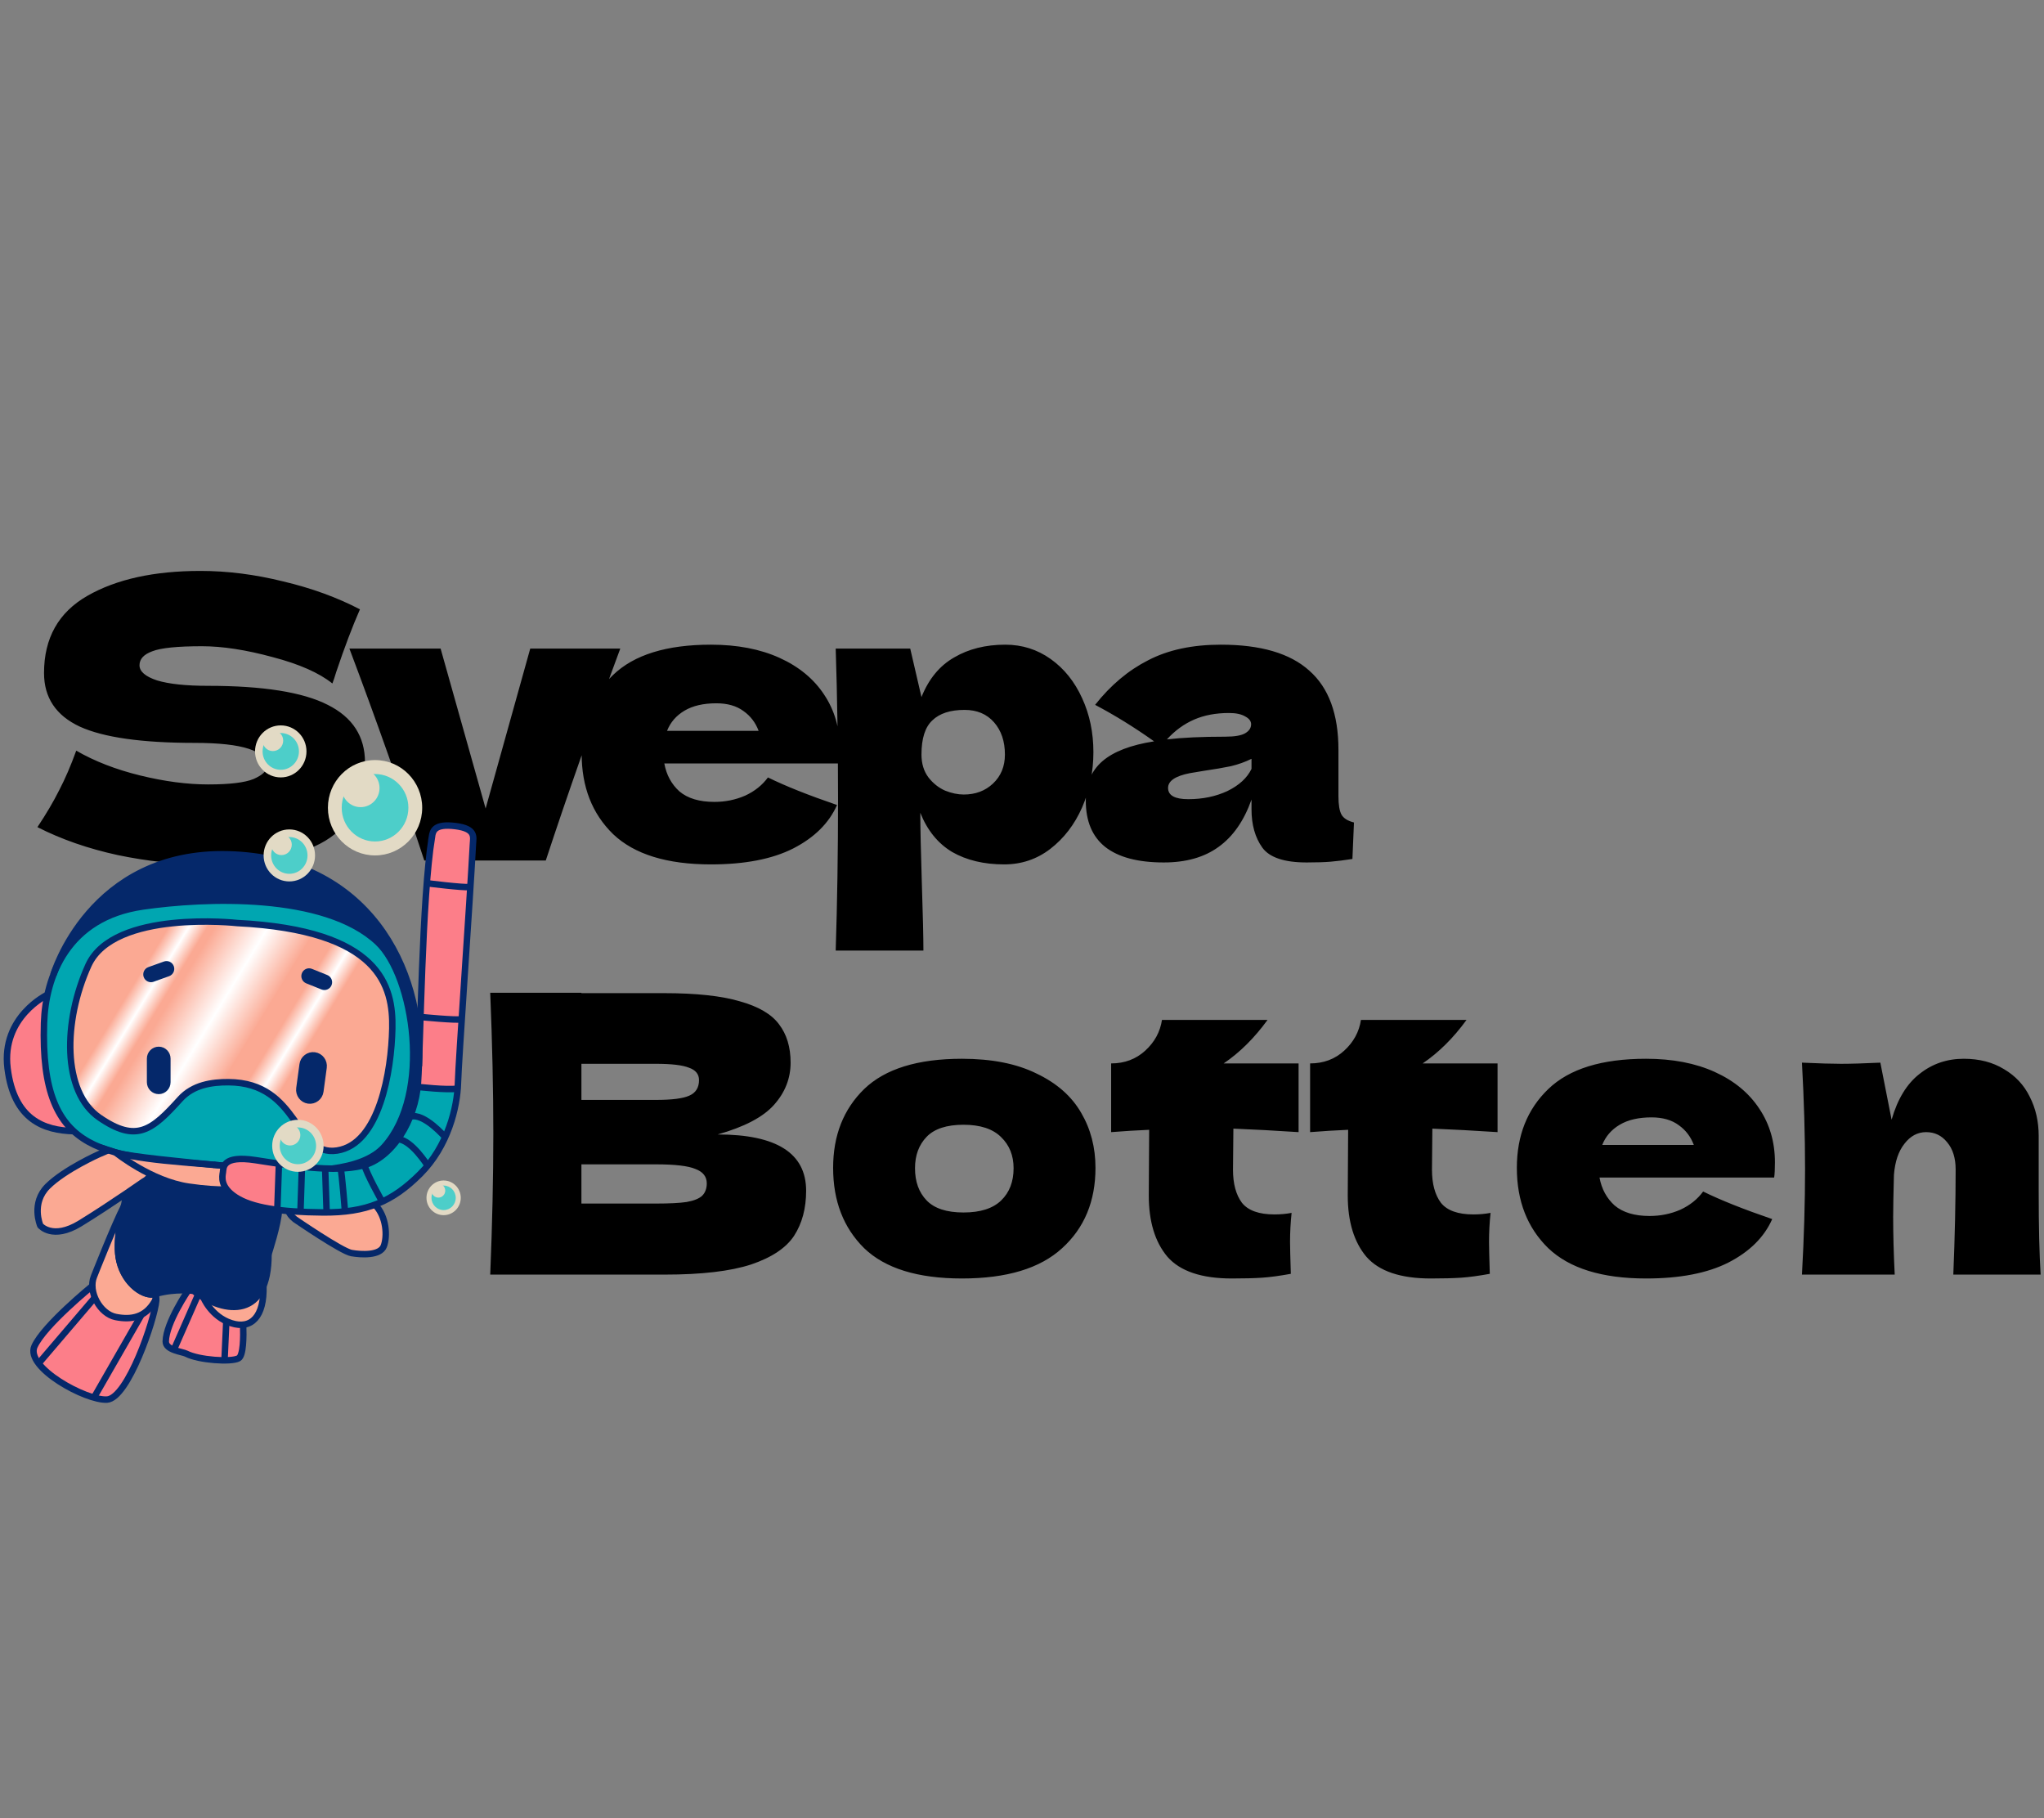 <svg width="316" height="281" viewBox="0 0 316 281" fill="none" xmlns="http://www.w3.org/2000/svg">
<rect x="0" y="0" width="316" height="281" fill="#808080" stroke="none"/>
<path d="M5.787 127.84C7.147 125.8 8.267 123.9 9.147 122.14C10.067 120.38 10.947 118.34 11.787 116.02C14.627 117.66 17.927 118.94 21.687 119.86C25.447 120.78 28.947 121.24 32.187 121.24C35.507 121.24 37.847 120.96 39.207 120.4C40.567 119.8 41.247 119.16 41.247 118.48C41.247 116.04 37.527 114.82 30.087 114.82C21.927 114.82 16.007 113.98 12.327 112.3C8.647 110.58 6.807 107.82 6.807 104.02C6.807 98.62 9.047 94.64 13.527 92.08C18.007 89.52 23.827 88.24 30.987 88.24C35.147 88.24 39.407 88.78 43.767 89.86C48.167 90.9 52.127 92.34 55.647 94.18C54.487 96.82 53.267 100.04 51.987 103.84C51.747 104.64 51.547 105.24 51.387 105.64C49.347 104 46.267 102.64 42.147 101.56C38.027 100.44 34.387 99.88 31.227 99.88C27.427 99.88 24.867 100.14 23.547 100.66C22.227 101.14 21.567 101.86 21.567 102.82C21.567 103.78 22.467 104.56 24.267 105.16C26.107 105.72 28.747 106 32.187 106C40.667 106 46.827 106.98 50.667 108.94C54.507 110.86 56.427 113.82 56.427 117.82C56.427 123.42 54.387 127.46 50.307 129.94C46.227 132.38 40.047 133.6 31.767 133.6C27.327 133.6 22.807 133.12 18.207 132.16C13.607 131.16 9.467 129.72 5.787 127.84ZM95.896 100.24C91.576 111.88 87.736 122.8 84.376 133H65.596C61.996 122.08 58.136 111.16 54.016 100.24H68.116L75.076 124.96L81.976 100.24H95.896ZM122.263 118H102.703C103.023 119.76 103.803 121.2 105.043 122.32C106.323 123.4 108.123 123.94 110.443 123.94C112.123 123.94 113.703 123.62 115.183 122.98C116.663 122.3 117.843 121.36 118.723 120.16C121.403 121.48 124.963 122.9 129.403 124.42C128.163 127.22 125.903 129.46 122.623 131.14C119.383 132.78 115.143 133.6 109.903 133.6C103.103 133.6 98.063 132.04 94.783 128.92C91.543 125.76 89.923 121.62 89.923 116.5C89.923 111.5 91.543 107.44 94.783 104.32C98.023 101.2 103.063 99.64 109.903 99.64C113.983 99.64 117.523 100.32 120.523 101.68C123.523 103.04 125.823 104.94 127.423 107.38C129.023 109.78 129.823 112.54 129.823 115.66C129.823 116.7 129.783 117.48 129.703 118H122.263ZM110.743 108.7C108.743 108.7 107.103 109.08 105.823 109.84C104.543 110.6 103.643 111.64 103.123 112.96H117.283C116.803 111.68 116.023 110.66 114.943 109.9C113.863 109.1 112.463 108.7 110.743 108.7ZM155.419 99.64C158.019 99.64 160.359 100.38 162.439 101.86C164.519 103.34 166.139 105.36 167.299 107.92C168.459 110.44 169.039 113.22 169.039 116.26C169.039 119.26 168.459 122.1 167.299 124.78C166.139 127.42 164.499 129.56 162.379 131.2C160.299 132.8 157.919 133.6 155.239 133.6C152.119 133.6 149.439 132.96 147.199 131.68C144.999 130.36 143.359 128.34 142.279 125.62C142.279 127.9 142.359 131.56 142.519 136.6C142.679 141.48 142.759 144.92 142.759 146.92H129.199C129.439 139.48 129.559 131.7 129.559 123.58C129.559 115.46 129.439 107.68 129.199 100.24H140.719L142.459 107.74C143.579 104.94 145.259 102.9 147.499 101.62C149.739 100.3 152.379 99.64 155.419 99.64ZM148.999 122.8C150.799 122.8 152.299 122.24 153.499 121.12C154.739 119.96 155.359 118.46 155.359 116.62C155.359 114.58 154.799 112.92 153.679 111.64C152.559 110.36 151.039 109.72 149.119 109.72C146.919 109.72 145.259 110.26 144.139 111.34C143.019 112.38 142.459 114.14 142.459 116.62C142.459 118.02 142.819 119.2 143.539 120.16C144.259 121.08 145.119 121.76 146.119 122.2C147.119 122.6 148.079 122.8 148.999 122.8ZM206.922 123.04C206.922 124.4 207.082 125.36 207.402 125.92C207.722 126.48 208.362 126.88 209.322 127.12L209.082 132.76C207.802 132.96 206.682 133.1 205.722 133.18C204.802 133.26 203.562 133.3 202.002 133.3C198.562 133.3 196.282 132.54 195.162 131.02C194.042 129.46 193.482 127.48 193.482 125.08V123.58C192.322 126.86 190.622 129.3 188.382 130.9C186.182 132.5 183.362 133.3 179.922 133.3C175.922 133.3 172.902 132.5 170.862 130.9C168.862 129.3 167.862 126.92 167.862 123.76C167.862 121.16 168.722 119.12 170.442 117.64C172.162 116.16 174.822 115.14 178.422 114.58C175.382 112.42 172.342 110.54 169.302 108.94C171.702 105.9 174.442 103.6 177.522 102.04C180.602 100.44 184.342 99.64 188.742 99.64C194.902 99.64 199.462 100.98 202.422 103.66C205.422 106.3 206.922 110.38 206.922 115.9V123.04ZM190.002 110.2C187.962 110.2 186.162 110.54 184.602 111.22C183.042 111.9 181.642 112.92 180.402 114.28C182.802 114 185.802 113.86 189.402 113.86C190.882 113.86 191.922 113.68 192.522 113.32C193.122 112.96 193.422 112.5 193.422 111.94C193.422 111.46 193.122 111.06 192.522 110.74C191.922 110.38 191.082 110.2 190.002 110.2ZM183.702 123.52C185.942 123.52 187.962 123.1 189.762 122.26C191.562 121.38 192.802 120.24 193.482 118.84V117.28C192.522 117.76 191.462 118.14 190.302 118.42C189.142 118.66 187.742 118.9 186.102 119.14L183.942 119.5C181.702 119.94 180.582 120.7 180.582 121.78C180.582 122.94 181.622 123.52 183.702 123.52Z" fill="black"/>
<path d="M110.947 175.34C120.067 175.34 124.627 178.24 124.627 184.04C124.627 186.76 124.007 189.08 122.767 191C121.527 192.88 119.307 194.36 116.107 195.44C112.907 196.48 108.467 197 102.787 197H75.787C76.107 189.24 76.267 181.98 76.267 175.22C76.267 168.46 76.107 161.2 75.787 153.44H89.887V153.5H102.667C107.627 153.5 111.527 153.92 114.367 154.76C117.247 155.56 119.267 156.74 120.427 158.3C121.627 159.86 122.227 161.84 122.227 164.24C122.227 166.68 121.367 168.86 119.647 170.78C117.967 172.66 115.067 174.18 110.947 175.34ZM89.887 164.42V170H101.407C103.887 170 105.607 169.78 106.567 169.34C107.567 168.9 108.067 168.1 108.067 166.94C108.067 166.02 107.547 165.38 106.507 165.02C105.507 164.62 103.807 164.42 101.407 164.42H89.887ZM101.407 186.02C103.487 186.02 105.067 185.94 106.147 185.78C107.267 185.58 108.067 185.26 108.547 184.82C109.027 184.34 109.267 183.7 109.267 182.9C109.267 181.86 108.687 181.12 107.527 180.68C106.407 180.2 104.367 179.96 101.407 179.96H89.887V186.02H101.407ZM148.72 197.6C141.88 197.6 136.84 196.04 133.6 192.92C130.4 189.76 128.8 185.62 128.8 180.5C128.8 175.5 130.4 171.44 133.6 168.32C136.84 165.2 141.88 163.64 148.72 163.64C153.32 163.64 157.16 164.4 160.24 165.92C163.36 167.4 165.66 169.42 167.14 171.98C168.62 174.5 169.36 177.34 169.36 180.5C169.36 185.66 167.64 189.8 164.2 192.92C160.8 196.04 155.64 197.6 148.72 197.6ZM148.96 187.4C151.56 187.4 153.5 186.78 154.78 185.54C156.06 184.3 156.7 182.64 156.7 180.56C156.7 178.6 156.06 177 154.78 175.76C153.5 174.48 151.56 173.84 148.96 173.84C146.36 173.84 144.46 174.46 143.26 175.7C142.06 176.94 141.46 178.56 141.46 180.56C141.46 182.64 142.06 184.3 143.26 185.54C144.46 186.78 146.36 187.4 148.96 187.4ZM200.76 174.98C197.08 174.74 193.72 174.56 190.68 174.44L190.62 180.8C190.62 182.96 191.08 184.66 192 185.9C192.96 187.1 194.64 187.7 197.04 187.7C197.96 187.7 198.84 187.62 199.68 187.46C199.52 188.94 199.44 190.44 199.44 191.96C199.44 192.68 199.48 194.32 199.56 196.88C197.8 197.2 196.32 197.4 195.12 197.48C193.92 197.56 192.36 197.6 190.44 197.6C185.76 197.6 182.44 196.48 180.48 194.24C178.56 191.96 177.6 188.8 177.6 184.76L177.66 174.62C175.78 174.7 173.82 174.82 171.78 174.98V164.36C173.86 164.36 175.62 163.7 177.06 162.38C178.5 161.06 179.36 159.48 179.64 157.64H195.96C193.92 160.44 191.66 162.68 189.18 164.36H200.76V174.98ZM231.521 174.98C227.841 174.74 224.481 174.56 221.441 174.44L221.381 180.8C221.381 182.96 221.841 184.66 222.761 185.9C223.721 187.1 225.401 187.7 227.801 187.7C228.721 187.7 229.601 187.62 230.441 187.46C230.281 188.94 230.201 190.44 230.201 191.96C230.201 192.68 230.241 194.32 230.321 196.88C228.561 197.2 227.081 197.4 225.881 197.48C224.681 197.56 223.121 197.6 221.201 197.6C216.521 197.6 213.201 196.48 211.241 194.24C209.321 191.96 208.361 188.8 208.361 184.76L208.421 174.62C206.541 174.7 204.581 174.82 202.541 174.98V164.36C204.621 164.36 206.381 163.7 207.821 162.38C209.261 161.06 210.121 159.48 210.401 157.64H226.721C224.681 160.44 222.421 162.68 219.941 164.36H231.521V174.98ZM266.843 182H247.283C247.603 183.76 248.383 185.2 249.623 186.32C250.903 187.4 252.703 187.94 255.023 187.94C256.703 187.94 258.283 187.62 259.763 186.98C261.243 186.3 262.423 185.36 263.303 184.16C265.983 185.48 269.543 186.9 273.983 188.42C272.743 191.22 270.483 193.46 267.203 195.14C263.963 196.78 259.723 197.6 254.483 197.6C247.683 197.6 242.643 196.04 239.363 192.92C236.123 189.76 234.503 185.62 234.503 180.5C234.503 175.5 236.123 171.44 239.363 168.32C242.603 165.2 247.643 163.64 254.483 163.64C258.563 163.64 262.103 164.32 265.103 165.68C268.103 167.04 270.403 168.94 272.003 171.38C273.603 173.78 274.403 176.54 274.403 179.66C274.403 180.7 274.363 181.48 274.283 182H266.843ZM255.323 172.7C253.323 172.7 251.683 173.08 250.403 173.84C249.123 174.6 248.223 175.64 247.703 176.96H261.863C261.383 175.68 260.603 174.66 259.523 173.9C258.443 173.1 257.043 172.7 255.323 172.7ZM301.98 197C302.22 191.12 302.34 185.7 302.34 180.74C302.34 178.98 301.9 177.58 301.02 176.54C300.18 175.5 299.1 174.98 297.78 174.98C296.46 174.98 295.34 175.58 294.42 176.78C293.5 177.94 292.96 179.54 292.8 181.58C292.72 184.62 292.68 186.78 292.68 188.06C292.68 190.78 292.76 193.76 292.92 197H278.58C278.9 191.24 279.06 185.8 279.06 180.68C279.06 175.56 278.9 170.08 278.58 164.24C281.22 164.36 283.24 164.42 284.64 164.42C286.12 164.42 288.14 164.36 290.7 164.24L292.44 173.06C293.36 169.86 294.8 167.5 296.76 165.98C298.72 164.42 301 163.64 303.6 163.64C306 163.64 308.08 164.18 309.84 165.26C311.6 166.3 312.92 167.72 313.8 169.52C314.72 171.32 315.18 173.34 315.18 175.58V184.22C315.18 189.54 315.28 193.8 315.48 197H301.98Z" fill="black"/>
<path d="M22.1 174.529C24.002 173.913 25.724 172.118 27.785 169.833C29.899 167.489 32.973 167.187 35.166 167.187C35.219 167.187 35.272 167.187 35.325 167.187C41.434 167.228 43.873 170.684 46.019 173.732C47.709 176.124 49.167 178.194 52.082 177.752C58.072 176.847 60.404 167.067 60.576 158.961C60.642 155.926 60.291 152.034 56.972 148.839C53.275 145.282 46.443 143.225 36.664 142.723C36.617 142.723 31.84 142.2 26.652 142.743C21.875 143.245 15.753 144.773 13.738 149.207C9.948 157.554 9.531 168.608 15.395 172.654C18.151 174.556 20.218 175.132 22.1 174.523V174.529ZM47.073 150.574C47.146 150.38 47.291 150.232 47.484 150.152C47.669 150.072 47.881 150.065 48.067 150.145L50.439 151.097C50.83 151.257 51.022 151.706 50.869 152.101C50.797 152.296 50.651 152.443 50.459 152.523C50.359 152.564 50.26 152.584 50.154 152.584C50.061 152.584 49.962 152.564 49.869 152.53L47.497 151.579C47.106 151.418 46.914 150.969 47.066 150.574H47.073ZM46.225 168.212L46.728 164.528C46.788 164.072 47.02 163.67 47.384 163.396C47.749 163.121 48.193 163.001 48.643 163.061C49.571 163.188 50.22 164.059 50.094 164.997L49.591 168.681C49.471 169.539 48.742 170.168 47.908 170.168C47.828 170.168 47.755 170.168 47.676 170.155C47.225 170.095 46.828 169.854 46.556 169.492C46.284 169.123 46.165 168.675 46.225 168.219V168.212ZM25.936 167.261C25.936 168.045 25.307 168.681 24.538 168.681C23.77 168.681 23.14 168.045 23.14 167.261V163.617C23.14 162.833 23.77 162.197 24.538 162.197C25.307 162.197 25.936 162.833 25.936 163.617V167.261ZM23.074 149.877L25.479 149.013C25.671 148.946 25.877 148.953 26.062 149.047C26.248 149.134 26.387 149.295 26.453 149.489C26.592 149.891 26.387 150.333 25.989 150.48L23.584 151.344C23.498 151.378 23.412 151.391 23.326 151.391C23.008 151.391 22.716 151.19 22.604 150.875C22.465 150.474 22.67 150.031 23.067 149.884L23.074 149.877Z" fill="#FBA993"/>
<path d="M32.88 142.027L28.482 139.282L10.574 168.609L14.971 171.354L32.88 142.027Z" fill="url(#paint0_linear_155_2339)"/>
<path d="M50.064 141.464L38.568 134.288L14.033 174.469L25.528 181.644L50.064 141.464Z" fill="url(#paint1_linear_155_2339)"/>
<path d="M58.214 144.419L53.816 141.674L37.46 168.459L41.858 171.204L58.214 144.419Z" fill="url(#paint2_linear_155_2339)"/>
<path d="M34.391 181.162C34.398 181.108 34.404 181.048 34.411 180.981C34.431 180.773 34.457 180.512 34.563 180.244C33.424 180.143 32.311 180.05 31.231 179.963L31.211 179.989C31.211 179.989 31.191 179.976 31.178 179.969C31.171 179.969 31.164 179.963 31.158 179.956H31.145C31.111 179.949 31.072 179.943 31.038 179.943C26.5 179.567 22.504 179.239 19.139 178.496C18.767 178.429 18.463 178.368 18.224 178.308C19.423 179.206 24.201 182.602 29.157 183.332C31.277 183.64 33.271 183.801 34.934 183.788C34.146 182.723 34.292 181.778 34.378 181.242L34.391 181.155V181.162Z" fill="#FBA993"/>
<path d="M25.393 179.185C25.393 179.185 25.4 179.185 25.407 179.185H25.427V179.192C27.063 179.373 28.951 179.567 31.092 179.775H31.105H31.118C31.761 179.842 32.423 179.909 33.106 179.969C33.603 180.016 34.106 180.063 34.63 180.11C34.722 179.935 34.848 179.768 35.041 179.621C35.789 179.031 37.3 178.904 39.52 179.245C39.858 179.299 40.202 179.353 40.553 179.406C43.913 179.929 47.822 180.532 51.32 180.552C55.09 180.056 57.787 178.931 59.337 177.216C62.664 173.525 64.254 167.362 63.704 160.308C63.214 154.024 61.113 148.29 58.363 145.697C48.955 136.828 26.5 139.548 22.1 140.184C13.931 141.363 10.108 146.086 8.345 150.654C8.345 150.661 8.345 150.668 8.345 150.668C7.245 153.515 6.947 156.302 6.888 158.124C6.589 167.415 8.411 172.888 12.798 175.856C14.56 177.048 16.707 177.825 19.198 178.375C20.484 178.602 22.551 178.877 25.407 179.192L25.393 179.185ZM13.606 149.154C15.647 144.659 21.815 143.111 26.632 142.609C31.8 142.066 36.551 142.575 36.67 142.589C46.483 143.091 53.341 145.161 57.065 148.738C60.424 151.974 60.782 155.9 60.716 158.961C60.543 167.12 58.178 176.968 52.102 177.886C51.824 177.926 51.559 177.946 51.307 177.946C48.822 177.946 47.457 176.01 45.9 173.806C43.767 170.785 41.355 167.362 35.319 167.321C33.139 167.308 30.012 167.562 27.878 169.921C23.671 174.59 21.199 176.834 15.309 172.768C9.385 168.675 9.79 157.548 13.599 149.147L13.606 149.154Z" fill="#00A6B1"/>
<path d="M33.41 188.315C33.444 188.315 33.477 188.315 33.516 188.315C35.975 188.289 38.068 188.115 39.745 187.786C41.269 187.492 42.037 187.157 42.349 186.996C39.692 186.614 37.777 185.998 36.412 185.113C35.796 184.718 35.358 184.316 35.047 183.934C34.954 183.934 34.855 183.934 34.762 183.934C33.132 183.934 31.197 183.78 29.143 183.479C27.109 183.177 25.108 182.434 23.372 181.596C23.936 182.695 27.116 188.315 33.417 188.315H33.41Z" fill="#05286A"/>
<path d="M17.912 203.489C20.695 204.038 22.577 203.288 23.829 201.131C23.962 200.903 24.041 200.548 24.074 200.046L24.015 200.059C23.405 200.24 22.61 200.092 21.815 199.67C21.762 199.644 21.709 199.61 21.656 199.583C20.105 198.679 18.886 196.951 18.403 194.961C18.376 194.84 18.35 194.72 18.323 194.593C18.317 194.546 18.31 194.499 18.303 194.459C18.29 194.372 18.277 194.291 18.264 194.204C18.257 194.15 18.25 194.09 18.244 194.03C18.237 193.949 18.224 193.876 18.217 193.789C18.217 193.722 18.204 193.655 18.204 193.588C18.204 193.507 18.191 193.434 18.191 193.353C18.191 193.28 18.191 193.213 18.184 193.139C18.184 193.059 18.184 192.985 18.177 192.898C18.177 192.824 18.177 192.744 18.177 192.663C18.177 192.583 18.177 192.503 18.177 192.422C18.177 192.342 18.177 192.255 18.177 192.174C18.177 192.094 18.177 192.013 18.184 191.926C18.184 191.839 18.191 191.752 18.197 191.665C18.197 191.585 18.211 191.498 18.211 191.417C18.211 191.33 18.224 191.236 18.23 191.143C18.237 191.056 18.244 190.975 18.257 190.888C18.264 190.794 18.277 190.701 18.29 190.6C18.297 190.513 18.31 190.426 18.323 190.339C18.337 190.245 18.35 190.144 18.363 190.044C18.376 189.957 18.39 189.863 18.403 189.776C18.416 189.676 18.429 189.575 18.449 189.475C18.462 189.381 18.482 189.287 18.495 189.193C18.515 189.093 18.529 188.992 18.549 188.885C18.568 188.791 18.582 188.691 18.602 188.59C18.621 188.49 18.641 188.389 18.661 188.289C18.681 188.188 18.707 188.081 18.727 187.974C18.747 187.874 18.767 187.773 18.794 187.679C18.82 187.565 18.847 187.452 18.873 187.338C18.893 187.244 18.913 187.15 18.939 187.056C18.939 187.036 18.946 187.023 18.953 187.003C17.442 190.098 14.626 197.239 14.6 197.319C14.175 198.391 14.321 199.784 15.004 201.05C15.699 202.343 16.793 203.248 17.926 203.475L17.912 203.489Z" fill="#FBA993"/>
<path d="M22.166 182.548C22.73 182.247 23.048 181.885 23.127 181.476C20.079 179.976 17.886 178.227 17.853 178.2L17.82 178.174C17.449 178.073 17.078 177.966 16.727 177.852C15.985 178.167 15.302 178.468 15.295 178.468C15.242 178.488 10.015 180.833 7.424 183.399C4.926 185.871 6.205 189.167 6.291 189.374C6.417 189.515 8.305 191.498 12.34 189.039C14.209 187.894 16.601 186.34 19.463 184.41C21.047 183.332 22.16 182.561 22.173 182.548H22.166Z" fill="#FBA993"/>
<path d="M14.216 198.887C13.301 199.644 6.748 205.124 5.39 208.118C5.092 208.781 5.244 209.565 5.841 210.443C5.88 210.503 5.92 210.557 5.967 210.617L14.587 200.522C14.368 199.979 14.242 199.423 14.216 198.887Z" fill="#FC7E89"/>
<path d="M42.554 186.883C42.64 186.896 42.72 186.909 42.806 186.916L43.051 179.922C42.19 179.795 41.348 179.668 40.533 179.54C40.182 179.487 39.837 179.433 39.499 179.38C38.691 179.259 37.982 179.192 37.373 179.192C36.332 179.192 35.584 179.373 35.127 179.728C34.636 180.117 34.59 180.619 34.55 180.987C34.543 181.054 34.537 181.121 34.53 181.175L34.517 181.262C34.404 181.979 34.166 183.479 36.485 184.987C37.863 185.878 39.818 186.501 42.541 186.869H42.554V186.883Z" fill="#FC7E89"/>
<path d="M46.748 180.398L46.523 187.231C47.577 187.284 48.703 187.311 49.922 187.324C50.094 187.324 50.26 187.324 50.426 187.324L50.2 180.666C49.067 180.625 47.908 180.525 46.748 180.404V180.398Z" fill="#00A6B1"/>
<path d="M23.545 151.204L25.95 150.34C26.275 150.226 26.447 149.858 26.334 149.529C26.221 149.201 25.857 149.027 25.532 149.141L23.127 150.005C22.803 150.119 22.63 150.487 22.743 150.815C22.856 151.144 23.22 151.318 23.545 151.204Z" fill="#05286A"/>
<path d="M22.074 140.037C26.493 139.4 48.994 136.68 58.456 145.59C61.232 148.209 63.346 153.977 63.843 160.294C64.399 167.388 62.796 173.585 59.443 177.31C58.012 178.904 55.62 179.982 52.327 180.545C53.652 180.505 54.898 180.371 56.011 180.103C60.397 179.031 64.154 173.411 64.558 167.301C64.618 166.357 64.678 165.004 64.737 163.342C64.797 154.801 61.928 146.776 56.753 141.142C51.559 135.488 44.144 132.366 35.325 132.125C24.287 131.824 17.535 136.881 13.818 141.175C11.426 143.942 9.942 146.756 9.134 148.598C9.418 148.075 9.73 147.553 10.074 147.044C12.725 143.172 16.76 140.82 22.074 140.05V140.037Z" fill="#05286A"/>
<path d="M6.735 158.111C6.775 156.885 6.907 155.425 7.238 153.87C6.794 154.105 5.31 154.956 3.932 156.49C2.421 158.165 0.725 161.018 1.242 165.105C2.282 173.405 7.371 174.617 11.207 174.751C7.861 171.562 6.47 166.317 6.735 158.111Z" fill="#FC7E89"/>
<path d="M53.261 187.177C53.208 186.527 52.804 181.497 52.605 180.666C52.188 180.679 51.764 180.686 51.333 180.686C51.008 180.686 50.677 180.679 50.346 180.666L50.571 187.318C51.519 187.311 52.413 187.264 53.268 187.177H53.261Z" fill="#00A6B1"/>
<path d="M24.538 162.344C23.843 162.344 23.273 162.92 23.273 163.624V167.268C23.273 167.971 23.843 168.548 24.538 168.548C25.234 168.548 25.804 167.971 25.804 167.268V163.624C25.804 162.92 25.234 162.344 24.538 162.344Z" fill="#05286A"/>
<path d="M47.696 170.014C48.55 170.135 49.339 169.525 49.451 168.668L49.955 164.983C50.074 164.119 49.471 163.322 48.623 163.208C48.212 163.148 47.802 163.262 47.47 163.516C47.139 163.771 46.927 164.139 46.867 164.561L46.364 168.246C46.304 168.661 46.417 169.076 46.669 169.411C46.92 169.746 47.285 169.961 47.702 170.021L47.696 170.014Z" fill="#05286A"/>
<path d="M47.55 151.451L49.922 152.403C50.074 152.463 50.247 152.463 50.399 152.396C50.551 152.329 50.671 152.208 50.737 152.048C50.863 151.719 50.711 151.351 50.386 151.224L48.014 150.272C47.941 150.239 47.861 150.225 47.782 150.225C47.696 150.225 47.616 150.246 47.537 150.279C47.384 150.346 47.265 150.467 47.199 150.627C47.073 150.956 47.225 151.324 47.55 151.451Z" fill="#05286A"/>
<path d="M39.765 187.921C38.088 188.249 35.981 188.43 33.516 188.457C33.483 188.457 33.444 188.457 33.41 188.457C26.997 188.457 23.783 182.722 23.233 181.644C23.107 182.039 22.776 182.387 22.239 182.669C22.239 182.669 22.08 182.776 21.809 182.97C21.471 183.848 21.232 184.886 21.106 186.052C21.106 186.072 20.907 188.316 21.862 190.754C22.736 192.998 24.79 195.872 29.607 196.817C34.431 197.761 37.399 196.89 39.036 195.993C40.805 195.021 41.447 193.816 41.454 193.802C41.467 193.769 42.965 189.187 43.058 187.083C42.892 187.063 42.733 187.043 42.574 187.023C42.428 187.117 41.673 187.552 39.771 187.921H39.765Z" fill="#05286A"/>
<path d="M56.037 180.23C55.03 180.478 53.917 180.612 52.744 180.666C52.95 181.603 53.347 186.487 53.4 187.17C55.474 186.943 57.29 186.474 58.986 185.697C58.655 185.107 56.574 181.349 56.302 180.163C56.216 180.19 56.13 180.217 56.037 180.237V180.23Z" fill="#00A6B1"/>
<path d="M63.465 172.647C62.975 173.873 62.359 175.005 61.643 176.01C63.604 176.238 65.758 179.467 66.122 180.043C67.202 178.71 68.07 177.256 68.746 175.776C68.434 175.421 65.433 172.091 63.465 172.647Z" fill="#00A6B1"/>
<path d="M61.544 176.144C60.126 178.093 58.35 179.527 56.428 180.116C56.687 181.269 58.807 185.1 59.105 185.63C61.133 184.678 62.988 183.298 64.909 181.382C65.307 180.987 65.678 180.579 66.023 180.157C65.751 179.735 63.485 176.285 61.537 176.144H61.544Z" fill="#00A6B1"/>
<path d="M50.227 187.465C50.127 187.465 50.028 187.465 49.922 187.465C47.974 187.451 46.245 187.378 44.707 187.257C44.813 187.599 45.131 187.987 45.648 188.403C45.714 188.449 52.857 193.34 54.348 193.601C56.302 193.943 58.761 193.876 59.264 192.576C59.841 191.096 59.702 188.088 57.952 186.272C55.713 187.103 53.228 187.465 50.22 187.465H50.227Z" fill="#FBA993"/>
<path d="M70.376 127.744C67.162 127.355 66.984 128.481 66.838 129.379C66.533 131.274 66.275 133.713 66.062 136.439C66.526 136.5 71.522 137.123 72.655 137.022C72.814 134.463 72.953 132.192 73.046 130.437C73.046 130.343 73.059 130.243 73.066 130.149C73.145 129.184 73.238 128.086 70.376 127.737V127.744Z" fill="#FC7E89"/>
<path d="M46.609 180.384C45.456 180.257 44.303 180.103 43.184 179.942L42.938 186.929C43.979 187.057 45.118 187.157 46.384 187.224L46.609 180.384Z" fill="#00A6B1"/>
<path d="M66.049 136.587C65.506 143.54 65.227 152.316 65.022 158.747C64.969 160.455 64.916 161.996 64.87 163.335C64.87 163.824 64.856 164.313 64.83 164.809H64.81C64.77 165.814 64.731 166.651 64.684 167.301C64.671 167.509 64.651 167.717 64.631 167.924C65.194 167.984 69.11 168.413 70.68 168.192C70.7 167.924 70.714 167.663 70.72 167.408C70.76 166.115 70.992 162.344 71.297 157.628C71.157 157.648 70.959 157.655 70.7 157.655C69.037 157.655 65.294 157.286 65.108 157.266L65.121 157.126C65.174 157.126 70.382 157.641 71.303 157.481C71.449 155.203 71.615 152.704 71.787 150.165C72.085 145.67 72.39 141.088 72.635 137.183C72.556 137.183 72.456 137.189 72.344 137.189C70.8 137.189 66.533 136.66 66.036 136.593L66.049 136.587Z" fill="#FC7E89"/>
<path d="M19.509 203.797C18.999 203.797 18.463 203.737 17.886 203.63C16.707 203.395 15.58 202.464 14.865 201.138C14.785 200.984 14.713 200.829 14.64 200.675L6.046 210.737C7.729 212.914 11.658 215.145 14.474 215.949L21.716 203.348C21.067 203.65 20.331 203.804 19.503 203.804L19.509 203.797Z" fill="#FC7E89"/>
<path d="M64.625 168.058C64.453 169.599 64.075 171.093 63.532 172.486C65.526 172.044 68.322 175.086 68.806 175.635C69.932 173.116 70.508 170.53 70.681 168.326C70.35 168.373 69.932 168.387 69.468 168.387C67.633 168.387 65.089 168.105 64.625 168.052V168.058Z" fill="#00A6B1"/>
<path d="M37.214 204.828C36.75 204.828 36.253 204.741 35.736 204.574C35.498 204.493 35.272 204.406 35.054 204.306L34.789 210.174C35.736 210.167 36.505 210.067 36.849 209.873C37.386 209.571 37.624 207.769 37.525 204.815C37.426 204.822 37.32 204.828 37.214 204.828Z" fill="#FC7E89"/>
<path d="M21.948 203.228L14.62 215.983C15.269 216.157 15.859 216.257 16.336 216.257C16.409 216.257 16.475 216.257 16.541 216.257C19.635 216.05 23.816 204.146 24.081 201.011C24.081 200.964 24.081 200.923 24.081 200.877C24.041 201.004 23.995 201.118 23.942 201.212C23.405 202.136 22.736 202.806 21.941 203.235L21.948 203.228Z" fill="#FC7E89"/>
<path d="M31.383 200.575C31.144 200.434 30.912 200.287 30.674 200.133L26.957 208.593C27.321 208.734 27.719 208.835 28.05 208.922C28.381 209.009 28.673 209.082 28.832 209.17C30.078 209.819 32.695 210.181 34.643 210.181L34.914 204.253C32.523 203.107 31.489 200.823 31.383 200.582V200.575Z" fill="#FC7E89"/>
<path d="M29.905 199.583C29.832 199.577 29.554 199.536 29.123 199.516C28.838 199.938 25.738 204.594 25.691 207.334C25.685 207.923 26.208 208.292 26.831 208.546L30.561 200.059C30.343 199.911 30.124 199.751 29.905 199.59V199.583Z" fill="#FC7E89"/>
<path d="M38.407 201.553C37.737 201.894 36.969 202.055 36.141 202.055C34.742 202.055 33.172 201.586 31.595 200.695C31.927 201.372 33.185 203.609 35.776 204.44C37.062 204.855 38.175 204.742 38.996 204.119C40.116 203.268 40.686 201.519 40.666 199.068C40.136 200.22 39.38 201.057 38.413 201.546L38.407 201.553Z" fill="#FBA993"/>
<path d="M39.102 196.121C37.949 196.757 36.154 197.373 33.53 197.373C32.377 197.373 31.065 197.253 29.574 196.965C24.691 196.007 22.61 193.086 21.723 190.808C20.762 188.336 20.961 186.065 20.961 186.045C21.08 184.947 21.299 183.962 21.603 183.111C21.126 183.439 20.411 183.928 19.556 184.511C19.457 185.241 19.351 185.931 19.218 186.454L19.205 186.501C18.304 190.011 18.065 192.999 18.536 194.928C19.013 196.878 20.205 198.572 21.723 199.463C22.538 199.939 23.359 200.106 23.969 199.932L24.121 199.892C27.143 199.048 29.912 199.45 29.939 199.457H29.959L29.972 199.47C32.986 201.774 36.193 202.525 38.34 201.44C40.341 200.428 41.408 197.889 41.428 194.097C41.156 194.499 40.46 195.377 39.096 196.127L39.102 196.121Z" fill="#05286A"/>
<path d="M27.884 169.927C30.011 167.569 33.145 167.315 35.325 167.328C41.361 167.368 43.78 170.792 45.907 173.813C47.464 176.017 48.829 177.953 51.313 177.953C51.565 177.953 51.83 177.933 52.108 177.892C58.184 176.975 60.543 167.127 60.722 158.968C60.788 155.907 60.43 151.974 57.071 148.745C53.347 145.168 46.49 143.098 36.677 142.596C36.558 142.582 31.8 142.073 26.639 142.616C21.822 143.118 15.653 144.666 13.612 149.161C9.796 157.561 9.392 168.695 15.322 172.781C21.212 176.847 23.684 174.603 27.891 169.934L27.884 169.927ZM13.732 149.208C15.746 144.773 21.868 143.246 26.645 142.743C31.84 142.2 36.611 142.723 36.657 142.723C46.437 143.225 53.268 145.282 56.965 148.839C60.285 152.035 60.636 155.927 60.569 158.961C60.397 167.067 58.065 176.847 52.075 177.752C49.16 178.194 47.702 176.124 46.013 173.732C43.859 170.684 41.421 167.228 35.319 167.188C35.266 167.188 35.212 167.188 35.16 167.188C32.966 167.188 29.892 167.489 27.778 169.834C25.718 172.118 23.995 173.913 22.093 174.53C20.212 175.139 18.144 174.563 15.388 172.661C9.524 168.614 9.942 157.561 13.732 149.214V149.208Z" fill="black"/>
<path d="M24.539 162.203C23.764 162.203 23.141 162.84 23.141 163.624V167.268C23.141 168.052 23.77 168.688 24.539 168.688C25.307 168.688 25.937 168.052 25.937 167.268V163.624C25.937 162.84 25.307 162.203 24.539 162.203ZM25.804 167.261C25.804 167.965 25.234 168.541 24.539 168.541C23.843 168.541 23.273 167.965 23.273 167.261V163.617C23.273 162.914 23.843 162.337 24.539 162.337C25.234 162.337 25.804 162.914 25.804 163.617V167.261Z" fill="black"/>
<path d="M47.676 170.148C47.755 170.162 47.828 170.162 47.908 170.162C48.743 170.162 49.471 169.539 49.591 168.675L50.094 164.99C50.22 164.052 49.571 163.181 48.643 163.054C48.193 162.994 47.749 163.108 47.384 163.389C47.02 163.664 46.788 164.072 46.728 164.521L46.225 168.206C46.165 168.661 46.278 169.11 46.556 169.478C46.828 169.847 47.232 170.081 47.676 170.142V170.148ZM46.357 168.232L46.861 164.548C46.92 164.133 47.133 163.758 47.464 163.503C47.795 163.248 48.206 163.141 48.617 163.195C49.471 163.315 50.068 164.113 49.949 164.97L49.445 168.654C49.326 169.519 48.537 170.122 47.689 170.001C47.278 169.941 46.907 169.726 46.655 169.391C46.404 169.056 46.298 168.641 46.351 168.226L46.357 168.232Z" fill="black"/>
<path d="M47.497 151.579L49.869 152.53C49.962 152.57 50.054 152.584 50.154 152.584C50.26 152.584 50.359 152.564 50.459 152.523C50.644 152.443 50.79 152.289 50.87 152.101C51.029 151.706 50.836 151.251 50.439 151.097L48.067 150.145C47.875 150.072 47.669 150.072 47.484 150.152C47.298 150.232 47.152 150.386 47.073 150.574C46.914 150.969 47.106 151.425 47.504 151.579H47.497ZM47.199 150.628C47.258 150.467 47.378 150.346 47.537 150.279C47.616 150.246 47.702 150.226 47.782 150.226C47.861 150.226 47.941 150.239 48.014 150.273L50.386 151.224C50.711 151.351 50.863 151.726 50.737 152.048C50.677 152.209 50.558 152.329 50.399 152.396C50.24 152.463 50.074 152.463 49.922 152.403L47.55 151.452C47.225 151.324 47.073 150.949 47.199 150.628Z" fill="black"/>
<path d="M23.339 151.385C23.425 151.385 23.511 151.372 23.598 151.338L26.003 150.474C26.4 150.333 26.612 149.884 26.466 149.482C26.4 149.288 26.261 149.134 26.076 149.04C25.89 148.953 25.685 148.94 25.492 149.007L23.087 149.871C22.69 150.012 22.478 150.461 22.623 150.862C22.736 151.177 23.028 151.378 23.346 151.378L23.339 151.385ZM23.127 150.012L25.532 149.148C25.857 149.034 26.215 149.201 26.334 149.536C26.447 149.864 26.281 150.226 25.95 150.347L23.544 151.211C23.22 151.325 22.862 151.157 22.743 150.822C22.63 150.494 22.796 150.132 23.127 150.012Z" fill="black"/>
<path d="M70.389 127.603C67.043 127.195 66.844 128.447 66.698 129.358C65.605 136.118 65.168 149.73 64.883 158.74C64.856 159.517 64.836 160.254 64.81 160.964C64.379 153.28 61.57 146.166 56.852 141.035C54.348 138.308 51.333 136.158 47.901 134.644C44.177 133.003 39.95 132.105 35.325 131.978C30.422 131.844 25.95 132.741 22.02 134.644C18.88 136.164 16.077 138.335 13.698 141.081C9.869 145.509 8.371 150.058 8.206 150.574C7.795 151.632 7.49 152.684 7.265 153.696C7.013 153.823 5.35 154.694 3.819 156.389C2.289 158.083 0.573 160.977 1.096 165.124C2.163 173.645 7.457 174.784 11.353 174.898C11.77 175.28 12.221 175.641 12.698 175.963C13.824 176.72 15.096 177.316 16.514 177.785C15.825 178.073 15.236 178.341 15.229 178.341C15.176 178.361 9.928 180.719 7.318 183.298C4.687 185.911 6.138 189.401 6.158 189.434L6.171 189.455C6.171 189.455 6.98 190.399 8.656 190.399C9.61 190.399 10.856 190.098 12.4 189.153C14.242 188.028 16.594 186.5 19.396 184.611C19.304 185.288 19.204 185.924 19.078 186.406C17.667 189.099 14.474 197.198 14.44 197.279C14.268 197.714 14.189 198.197 14.195 198.706C13.778 199.047 6.675 204.896 5.25 208.057C4.932 208.768 5.085 209.598 5.714 210.523C7.649 213.363 13.632 216.391 16.329 216.391C16.402 216.391 16.468 216.391 16.534 216.391C18.436 216.264 20.47 212.144 21.517 209.699C23.027 206.168 24.088 202.437 24.207 201.01C24.22 200.823 24.207 200.642 24.154 200.468C24.174 200.327 24.187 200.173 24.2 200.005C26.102 199.483 27.898 199.456 28.951 199.503C28.467 200.226 25.585 204.654 25.539 207.327C25.519 208.406 27.016 208.794 28.003 209.056C28.328 209.143 28.606 209.216 28.752 209.29C30.038 209.96 32.628 210.322 34.59 210.322C35.636 210.322 36.504 210.215 36.895 209.993C37.637 209.571 37.717 206.945 37.644 204.795C38.174 204.728 38.651 204.541 39.062 204.226C40.268 203.308 40.858 201.419 40.778 198.753C41.301 197.46 41.566 195.812 41.56 193.842C41.626 193.628 43.071 189.187 43.17 187.096C43.607 187.15 44.064 187.197 44.541 187.237C44.641 187.626 44.972 188.041 45.549 188.51C45.84 188.711 52.784 193.467 54.301 193.735C54.599 193.789 55.401 193.909 56.289 193.909C57.541 193.909 58.966 193.661 59.37 192.623C59.953 191.116 59.821 188.075 58.065 186.212C60.536 185.268 62.716 183.74 64.982 181.483C69.123 177.343 70.727 171.495 70.839 167.402C70.892 165.472 71.389 158.036 71.906 150.165C72.403 142.662 72.913 134.905 73.152 130.457C73.152 130.363 73.165 130.269 73.172 130.169C73.251 129.191 73.35 127.972 70.362 127.61L70.389 127.603ZM13.811 141.162C17.528 136.868 24.28 131.81 35.318 132.112C44.144 132.353 51.552 135.468 56.746 141.128C61.921 146.762 64.79 154.787 64.73 163.329C64.671 164.997 64.611 166.35 64.551 167.288C64.147 173.397 60.39 179.018 56.004 180.089C54.891 180.364 53.645 180.498 52.32 180.532C55.613 179.975 58.005 178.89 59.436 177.296C62.789 173.578 64.392 167.375 63.836 160.281C63.339 153.964 61.225 148.196 58.449 145.576C48.994 136.667 26.486 139.387 22.067 140.023C16.753 140.793 12.718 143.145 10.067 147.017C9.716 147.526 9.405 148.048 9.127 148.571C9.935 146.735 11.412 143.915 13.811 141.148V141.162ZM50.339 180.665C50.67 180.679 51.002 180.686 51.326 180.686C51.757 180.686 52.181 180.686 52.599 180.665C52.797 181.489 53.201 186.527 53.254 187.177C52.4 187.264 51.505 187.311 50.558 187.318L50.332 180.665H50.339ZM50.425 187.318C50.26 187.318 50.087 187.318 49.922 187.318C48.703 187.311 47.576 187.277 46.523 187.224L46.748 180.391C47.907 180.518 49.067 180.612 50.2 180.652L50.425 187.311V187.318ZM1.242 165.104C0.732 161.011 2.421 158.157 3.932 156.482C5.31 154.948 6.801 154.097 7.238 153.863C6.914 155.417 6.774 156.878 6.735 158.103C6.47 166.31 7.861 171.555 11.207 174.744C7.377 174.61 2.282 173.397 1.242 165.097V165.104ZM12.784 175.842C8.398 172.875 6.569 167.408 6.874 158.11C6.933 156.288 7.232 153.501 8.331 150.654C8.331 150.654 8.331 150.648 8.331 150.641C10.094 146.079 13.917 141.356 22.087 140.17C26.493 139.534 48.941 136.821 58.35 145.684C61.106 148.276 63.2 154.01 63.69 160.294C64.24 167.348 62.65 173.511 59.324 177.202C57.78 178.924 55.077 180.042 51.306 180.538C47.808 180.518 43.899 179.909 40.539 179.393C40.188 179.339 39.844 179.286 39.506 179.232C37.286 178.89 35.776 179.018 35.027 179.607C34.835 179.754 34.709 179.922 34.616 180.096C34.099 180.049 33.589 180.002 33.092 179.955C32.41 179.888 31.74 179.828 31.104 179.761H31.091H31.078C28.938 179.553 27.049 179.359 25.413 179.178L25.393 179.172C25.393 179.172 25.386 179.172 25.38 179.172C22.53 178.857 20.457 178.582 19.171 178.354C16.68 177.805 14.54 177.028 12.771 175.836L12.784 175.842ZM34.927 183.787C33.264 183.801 31.277 183.64 29.15 183.332C24.194 182.601 19.416 179.205 18.217 178.307C18.456 178.368 18.761 178.428 19.131 178.495C22.497 179.239 26.493 179.567 31.032 179.942C31.065 179.942 31.104 179.942 31.137 179.949H31.144C31.151 179.949 31.157 179.955 31.164 179.962C31.177 179.962 31.191 179.975 31.197 179.982L31.217 179.955C32.297 180.042 33.41 180.136 34.55 180.237C34.444 180.505 34.417 180.766 34.397 180.974C34.397 181.041 34.384 181.101 34.377 181.155L34.364 181.242C34.278 181.778 34.132 182.722 34.921 183.787H34.927ZM29.13 183.472C31.184 183.774 33.119 183.928 34.748 183.928C34.848 183.928 34.941 183.928 35.033 183.928C35.345 184.31 35.789 184.712 36.398 185.107C37.763 185.991 39.678 186.607 42.335 186.989C42.024 187.15 41.255 187.485 39.731 187.78C38.061 188.108 35.968 188.289 33.503 188.309C33.47 188.309 33.437 188.309 33.397 188.309C27.096 188.309 23.915 182.689 23.352 181.59C25.095 182.427 27.096 183.171 29.123 183.472H29.13ZM36.471 184.993C34.152 183.486 34.391 181.992 34.503 181.268L34.517 181.181C34.523 181.128 34.53 181.061 34.536 180.994C34.57 180.625 34.623 180.116 35.113 179.734C35.563 179.379 36.319 179.198 37.359 179.198C37.969 179.198 38.678 179.259 39.486 179.386C39.824 179.44 40.169 179.493 40.52 179.547C41.328 179.674 42.176 179.801 43.037 179.929L42.792 186.922C42.706 186.909 42.627 186.902 42.541 186.889H42.527C39.804 186.514 37.849 185.897 36.471 185.006V184.993ZM12.327 189.032C8.292 191.498 6.403 189.508 6.277 189.367C6.198 189.16 4.919 185.871 7.41 183.392C10.001 180.826 15.229 178.488 15.282 178.462C15.289 178.462 15.964 178.16 16.713 177.845C17.071 177.959 17.435 178.066 17.806 178.167L17.84 178.194C17.873 178.22 20.066 179.969 23.114 181.469C23.034 181.878 22.709 182.24 22.153 182.541C22.14 182.548 21.026 183.325 19.443 184.404C16.587 186.333 14.189 187.887 12.32 189.032H12.327ZM14.573 197.332C14.606 197.259 17.415 190.111 18.926 187.016C18.926 187.036 18.919 187.05 18.913 187.07C18.893 187.163 18.866 187.257 18.847 187.351C18.82 187.465 18.794 187.579 18.767 187.693C18.747 187.793 18.727 187.894 18.701 187.987C18.681 188.095 18.654 188.195 18.635 188.302C18.615 188.403 18.595 188.503 18.575 188.604C18.555 188.704 18.535 188.798 18.522 188.898C18.502 188.999 18.489 189.099 18.469 189.207C18.456 189.3 18.436 189.394 18.422 189.488C18.409 189.588 18.389 189.689 18.376 189.789C18.363 189.883 18.35 189.97 18.336 190.057C18.323 190.158 18.31 190.252 18.297 190.352C18.283 190.439 18.277 190.526 18.264 190.613C18.25 190.707 18.244 190.801 18.23 190.901C18.224 190.989 18.217 191.069 18.204 191.156C18.197 191.25 18.191 191.337 18.184 191.431C18.184 191.518 18.171 191.598 18.171 191.679C18.171 191.766 18.157 191.853 18.157 191.94C18.157 192.02 18.157 192.101 18.151 192.188C18.151 192.268 18.151 192.355 18.151 192.436C18.151 192.516 18.151 192.596 18.151 192.677C18.151 192.757 18.151 192.831 18.151 192.911C18.151 192.992 18.151 193.072 18.157 193.152C18.157 193.226 18.157 193.3 18.164 193.367C18.164 193.447 18.177 193.527 18.177 193.601C18.177 193.668 18.184 193.735 18.191 193.802C18.197 193.883 18.21 193.963 18.217 194.043C18.224 194.104 18.23 194.157 18.237 194.217C18.25 194.305 18.264 194.392 18.277 194.472C18.283 194.519 18.29 194.566 18.297 194.606C18.323 194.733 18.35 194.854 18.376 194.974C18.86 196.964 20.079 198.692 21.629 199.597C21.682 199.63 21.735 199.657 21.788 199.684C22.584 200.113 23.379 200.253 23.988 200.072L24.048 200.059C24.021 200.561 23.942 200.916 23.803 201.144C22.544 203.301 20.669 204.052 17.886 203.502C16.746 203.281 15.653 202.37 14.964 201.077C14.281 199.811 14.129 198.418 14.56 197.346L14.573 197.332ZM5.833 210.442C5.231 209.565 5.078 208.781 5.383 208.118C6.735 205.117 13.287 199.644 14.209 198.887C14.235 199.423 14.361 199.979 14.58 200.521L5.959 210.616C5.92 210.556 5.873 210.503 5.833 210.442ZM6.046 210.73L14.639 200.669C14.706 200.823 14.778 200.977 14.864 201.131C15.58 202.457 16.706 203.388 17.886 203.623C18.462 203.737 18.999 203.79 19.509 203.79C20.337 203.79 21.073 203.636 21.722 203.335L14.48 215.935C11.658 215.132 7.735 212.908 6.052 210.724L6.046 210.73ZM24.074 200.997C23.809 204.132 19.628 216.043 16.534 216.244C16.468 216.244 16.402 216.244 16.329 216.244C15.845 216.244 15.262 216.143 14.613 215.969L21.941 203.214C22.743 202.785 23.405 202.109 23.942 201.191C23.995 201.097 24.041 200.99 24.081 200.856C24.081 200.903 24.081 200.943 24.081 200.99L24.074 200.997ZM25.684 207.327C25.731 204.581 28.832 199.932 29.117 199.51C29.547 199.536 29.826 199.57 29.898 199.577C30.117 199.744 30.336 199.898 30.554 200.046L26.824 208.533C26.201 208.279 25.671 207.91 25.684 207.321V207.327ZM28.825 209.163C28.666 209.082 28.375 209.002 28.043 208.915C27.712 208.828 27.321 208.727 26.95 208.587L30.667 200.126C30.899 200.28 31.137 200.427 31.376 200.568C31.482 200.809 32.516 203.094 34.908 204.239L34.636 210.168C32.688 210.168 30.071 209.806 28.825 209.156V209.163ZM36.836 209.873C36.491 210.067 35.716 210.168 34.775 210.174L35.04 204.306C35.259 204.407 35.484 204.494 35.722 204.574C36.246 204.741 36.743 204.829 37.2 204.829C37.306 204.829 37.406 204.829 37.511 204.815C37.611 207.776 37.366 209.571 36.836 209.873ZM38.989 204.118C38.167 204.748 37.054 204.855 35.769 204.44C33.178 203.603 31.913 201.365 31.588 200.695C33.165 201.586 34.742 202.055 36.133 202.055C36.962 202.055 37.73 201.888 38.399 201.553C39.367 201.064 40.122 200.226 40.652 199.074C40.679 201.526 40.102 203.274 38.982 204.125L38.989 204.118ZM38.34 201.426C36.193 202.511 32.986 201.76 29.971 199.456L29.958 199.443H29.938C29.938 199.443 27.142 199.034 24.121 199.878L23.968 199.918C23.352 200.099 22.537 199.925 21.722 199.449C20.205 198.565 19.012 196.87 18.535 194.914C18.065 192.985 18.303 189.997 19.204 186.487L19.218 186.44C19.35 185.917 19.456 185.227 19.556 184.497C20.41 183.914 21.126 183.425 21.603 183.097C21.298 183.948 21.079 184.933 20.96 186.031C20.96 186.051 20.762 188.329 21.722 190.794C22.61 193.072 24.691 195.993 29.574 196.951C31.065 197.245 32.377 197.359 33.529 197.359C36.153 197.359 37.955 196.736 39.102 196.107C40.473 195.356 41.169 194.479 41.434 194.077C41.407 197.868 40.341 200.407 38.346 201.419L38.34 201.426ZM41.441 193.809C41.441 193.809 40.791 195.028 39.022 195.999C37.386 196.897 34.417 197.768 29.594 196.823C24.777 195.879 22.723 193.005 21.848 190.761C20.901 188.322 21.093 186.078 21.093 186.058C21.219 184.893 21.457 183.854 21.795 182.977C22.073 182.789 22.226 182.675 22.226 182.675C22.762 182.387 23.094 182.045 23.22 181.65C23.77 182.729 26.983 188.463 33.397 188.463C33.43 188.463 33.47 188.463 33.503 188.463C35.974 188.436 38.075 188.262 39.751 187.927C41.653 187.559 42.408 187.123 42.554 187.029C42.713 187.05 42.872 187.07 43.037 187.09C42.945 189.193 41.447 193.775 41.434 193.809H41.441ZM42.938 186.936L43.183 179.949C44.303 180.109 45.456 180.264 46.609 180.391L46.383 187.23C45.125 187.163 43.978 187.07 42.938 186.936ZM59.264 192.583C58.761 193.883 56.302 193.943 54.348 193.608C52.857 193.347 45.721 188.456 45.648 188.409C45.131 187.987 44.813 187.606 44.707 187.264C46.244 187.391 47.974 187.458 49.922 187.472C50.021 187.472 50.127 187.472 50.226 187.472C53.234 187.472 55.719 187.11 57.959 186.279C59.708 188.095 59.847 191.102 59.271 192.583H59.264ZM53.394 187.17C53.341 186.487 52.95 181.603 52.738 180.665C53.917 180.612 55.023 180.478 56.031 180.23C56.117 180.21 56.203 180.183 56.296 180.156C56.567 181.349 58.648 185.107 58.979 185.69C57.283 186.46 55.467 186.936 53.394 187.163V187.17ZM64.909 181.396C62.994 183.312 61.139 184.698 59.105 185.643C58.807 185.114 56.687 181.282 56.428 180.13C58.343 179.54 60.125 178.1 61.543 176.157C63.485 176.298 65.757 179.754 66.029 180.17C65.678 180.592 65.307 181 64.916 181.396H64.909ZM66.115 180.056C65.744 179.48 63.597 176.251 61.636 176.023C62.352 175.018 62.968 173.879 63.458 172.66C65.419 172.104 68.427 175.44 68.739 175.789C68.063 177.269 67.202 178.723 66.115 180.056ZM68.799 175.648C68.308 175.099 65.519 172.057 63.524 172.499C64.068 171.106 64.445 169.612 64.618 168.071C65.082 168.125 67.619 168.406 69.461 168.406C69.925 168.406 70.349 168.386 70.674 168.346C70.501 170.55 69.925 173.136 68.799 175.655V175.648ZM71.793 150.165C71.628 152.704 71.462 155.203 71.31 157.48C70.389 157.641 65.181 157.132 65.128 157.125L65.115 157.266C65.3 157.286 69.044 157.655 70.707 157.655C70.959 157.655 71.164 157.648 71.303 157.628C70.998 162.344 70.76 166.115 70.727 167.408C70.72 167.663 70.707 167.924 70.687 168.192C69.117 168.413 65.201 167.991 64.638 167.924C64.657 167.716 64.677 167.509 64.691 167.301C64.73 166.651 64.777 165.814 64.817 164.809H64.836C64.856 164.32 64.87 163.824 64.876 163.335C64.922 161.996 64.975 160.448 65.028 158.747C65.234 152.316 65.512 143.533 66.055 136.586C66.552 136.647 70.813 137.183 72.363 137.183C72.476 137.183 72.575 137.183 72.655 137.176C72.41 141.088 72.105 145.67 71.807 150.159L71.793 150.165ZM73.059 130.162C73.052 130.263 73.046 130.356 73.039 130.45C72.946 132.205 72.807 134.47 72.648 137.035C71.515 137.129 66.513 136.513 66.055 136.452C66.267 133.726 66.526 131.288 66.831 129.392C66.977 128.487 67.162 127.362 70.369 127.757C73.231 128.106 73.138 129.198 73.059 130.169V130.162Z" fill="black"/>
<path d="M51.32 180.619C54.686 180.177 57.648 179.192 59.391 177.256C66.851 168.976 63.942 150.849 58.41 145.637C50.207 137.907 31.615 138.731 22.087 140.104C10.353 141.799 7.04 150.976 6.808 158.111C6.126 179.293 16.601 178.583 34.676 180.177" stroke="#05286A" stroke-miterlimit="10"/>
<path d="M36.67 142.663C36.67 142.663 17.601 140.54 13.672 149.188C9.743 157.836 9.604 168.756 15.355 172.721C21.106 176.687 23.492 174.704 27.838 169.888C29.852 167.65 32.774 167.248 35.325 167.262C46.344 167.336 45.503 178.818 52.095 177.826C58.688 176.835 60.51 165.493 60.649 158.969C60.788 152.444 58.827 143.795 36.67 142.663Z" stroke="#05286A" stroke-miterlimit="10"/>
<path d="M25.87 163.617C25.87 162.874 25.274 162.271 24.538 162.271C23.803 162.271 23.206 162.874 23.206 163.617V167.261C23.206 168.005 23.803 168.608 24.538 168.608C25.274 168.608 25.87 168.005 25.87 167.261V163.617Z" stroke="#05286A" stroke-miterlimit="10"/>
<path d="M50.021 164.985C50.144 164.083 49.52 163.252 48.628 163.128C47.736 163.004 46.914 163.635 46.791 164.536L46.29 168.226C46.168 169.128 46.791 169.959 47.683 170.083C48.575 170.207 49.397 169.576 49.52 168.675L50.021 164.985Z" stroke="#05286A" stroke-miterlimit="10"/>
<path d="M50.409 151.163L48.039 150.209C47.682 150.065 47.278 150.241 47.136 150.602C46.993 150.963 47.168 151.372 47.525 151.516L49.895 152.47C50.252 152.613 50.657 152.437 50.799 152.076C50.941 151.715 50.766 151.306 50.409 151.163Z" stroke="#05286A" stroke-miterlimit="10"/>
<path d="M23.574 151.268L25.978 150.407C26.34 150.277 26.53 149.875 26.402 149.509C26.273 149.143 25.875 148.951 25.513 149.081L23.109 149.943C22.747 150.072 22.557 150.474 22.686 150.84C22.814 151.207 23.212 151.398 23.574 151.268Z" stroke="#05286A" stroke-miterlimit="10"/>
<path d="M8.266 150.641C8.266 150.641 13.891 131.462 35.325 132.045C56.76 132.628 65.473 149.543 64.764 164.803" stroke="#05286A" stroke-miterlimit="10"/>
<path d="M7.338 153.743C7.338 153.743 0.175 157.14 1.169 165.118C2.163 173.097 6.828 174.704 11.386 174.832" stroke="#05286A" stroke-miterlimit="10"/>
<path d="M66.765 129.372C66.917 128.421 67.142 127.282 70.382 127.677C73.623 128.073 73.165 129.399 73.112 130.451C72.622 139.695 70.906 163.684 70.8 167.402C70.694 171.12 69.276 177.129 64.963 181.436C60.649 185.744 56.654 187.445 49.922 187.392C43.19 187.338 38.903 186.648 36.445 185.054C33.987 183.459 34.358 181.865 34.464 181.175C34.57 180.485 34.305 178.516 39.513 179.313C44.721 180.11 51.453 181.282 56.024 180.164C60.596 179.045 64.234 173.197 64.625 167.295C65.016 161.393 65.228 138.865 66.772 129.372H66.765Z" stroke="#05286A" stroke-miterlimit="10"/>
<path d="M16.713 177.786C15.951 178.107 15.262 178.409 15.262 178.409C15.262 178.409 10.002 180.753 7.371 183.353C4.741 185.958 6.225 189.415 6.225 189.415C6.225 189.415 8.107 191.699 12.367 189.1C14.732 187.653 17.495 185.818 19.49 184.471C21.093 183.379 22.2 182.609 22.2 182.609C22.836 182.267 23.14 181.865 23.207 181.443" stroke="#05286A" stroke-miterlimit="10"/>
<path d="M35.08 183.861C33.689 183.881 31.721 183.781 29.15 183.406C23.366 182.555 17.899 178.147 17.899 178.147C19.649 178.73 28.792 179.634 34.669 180.184" stroke="#05286A" stroke-miterlimit="10"/>
<path d="M57.979 186.199C59.775 188.028 59.907 191.116 59.331 192.603C58.755 194.091 55.866 193.936 54.335 193.669C52.811 193.401 45.609 188.457 45.609 188.457C45.006 187.968 44.694 187.546 44.615 187.171" stroke="#05286A" stroke-miterlimit="10"/>
<path d="M23.213 181.443C23.213 181.443 26.367 188.457 33.517 188.39C36.359 188.363 38.367 188.129 39.751 187.854C41.766 187.466 42.488 187.003 42.554 186.95" stroke="#05286A" stroke-miterlimit="10"/>
<path d="M25.135 179.346C25.227 179.313 25.32 179.279 25.419 179.246" stroke="#05286A" stroke-miterlimit="10"/>
<path d="M33.161 180.057C33.161 180.057 33.133 180.043 33.119 180.043C33.119 180.043 33.119 180.043 33.112 180.043" stroke="#05286A" stroke-miterlimit="10"/>
<path d="M43.124 187.017C43.058 189.134 41.507 193.843 41.507 193.843C41.507 193.843 38.983 198.733 29.587 196.898C20.192 195.056 21.034 186.052 21.034 186.052C21.166 184.84 21.411 183.808 21.749 182.937" stroke="#05286A" stroke-miterlimit="10"/>
<path d="M31.25 179.936C31.25 179.936 31.198 179.909 31.178 179.896C31.178 179.896 31.125 179.856 31.098 179.842" stroke="#05286A" stroke-miterlimit="10"/>
<path d="M41.508 193.843C41.56 203.717 34.882 203.295 29.932 199.517C29.932 199.517 27.183 199.102 24.141 199.953L23.989 199.993C22.319 200.482 19.337 198.506 18.47 194.942C17.721 191.88 18.94 187.251 19.152 186.434C19.285 185.918 19.384 185.235 19.49 184.465" stroke="#05286A" stroke-miterlimit="10"/>
<path d="M24.148 199.952C24.128 200.481 24.048 200.897 23.889 201.165C22.465 203.61 20.318 204.039 17.899 203.556C15.474 203.081 13.579 199.664 14.52 197.313C14.52 197.313 17.734 189.154 19.158 186.44C18.946 187.264 17.727 191.887 18.476 194.948C19.351 198.512 22.332 200.488 23.995 199.999C24.048 199.986 24.095 199.972 24.148 199.959V199.952Z" stroke="#05286A" stroke-linecap="round" stroke-linejoin="round"/>
<path d="M40.725 198.76C40.864 203.469 38.87 205.519 35.756 204.508C32.635 203.503 31.443 200.522 31.443 200.522" stroke="#05286A" stroke-miterlimit="10"/>
<path d="M24.101 200.481C24.154 200.655 24.167 200.829 24.154 201.004C23.909 203.904 19.774 216.103 16.548 216.317C13.321 216.525 3.859 211.354 5.33 208.091C6.801 204.829 14.275 198.753 14.275 198.753C14.275 198.753 14.275 198.751 14.275 198.746" stroke="#05286A" stroke-miterlimit="10"/>
<path d="M37.592 204.742C37.658 206.618 37.631 209.512 36.883 209.934C35.756 210.57 30.714 210.215 28.806 209.224C28.203 208.909 25.605 208.694 25.625 207.328C25.678 204.414 29.091 199.436 29.091 199.436" stroke="#05286A" stroke-miterlimit="10"/>
<path d="M66.016 136.513C66.016 136.513 71.502 137.21 72.675 137.103" stroke="#05286A" stroke-miterlimit="10"/>
<path d="M65.128 157.193C65.128 157.193 70.502 157.722 71.363 157.541" stroke="#05286A" stroke-miterlimit="10"/>
<path d="M64.558 167.985C64.558 167.985 69.077 168.514 70.747 168.253" stroke="#05286A" stroke-miterlimit="10"/>
<path d="M68.825 175.763C68.825 175.763 65.539 171.931 63.412 172.587" stroke="#05286A" stroke-miterlimit="10"/>
<path d="M66.116 180.164C66.116 180.164 63.644 176.178 61.517 176.071" stroke="#05286A" stroke-miterlimit="10"/>
<path d="M59.086 185.731C59.086 185.731 56.561 181.242 56.356 180.07" stroke="#05286A" stroke-miterlimit="10"/>
<path d="M53.334 187.244C53.334 187.244 52.864 181.303 52.658 180.599" stroke="#05286A" stroke-miterlimit="10"/>
<path d="M50.498 187.399L50.267 180.599" stroke="#05286A" stroke-miterlimit="10"/>
<path d="M46.45 187.298L46.681 180.324" stroke="#05286A" stroke-miterlimit="10"/>
<path d="M43.123 179.829L42.872 186.997" stroke="#05286A" stroke-miterlimit="10"/>
<path d="M5.967 210.731L14.666 200.542" stroke="#05286A" stroke-miterlimit="10"/>
<path d="M14.52 216.016L21.888 203.181" stroke="#05286A" stroke-miterlimit="10"/>
<path d="M26.871 208.634L30.654 200.026" stroke="#05286A" stroke-miterlimit="10"/>
<path d="M34.709 210.255L34.986 204.206" stroke="#05286A" stroke-miterlimit="10"/>
<path d="M46.056 181.115C48.251 181.115 50.031 179.315 50.031 177.096C50.031 174.876 48.251 173.076 46.056 173.076C43.86 173.076 42.08 174.876 42.08 177.096C42.08 179.315 43.86 181.115 46.056 181.115Z" fill="#E2DAC5"/>
<path d="M46.056 179.939C47.609 179.939 48.867 178.666 48.867 177.096C48.867 175.526 47.609 174.254 46.056 174.254C44.503 174.254 43.244 175.526 43.244 177.096C43.244 178.666 44.503 179.939 46.056 179.939Z" fill="#4DCEC9"/>
<path d="M44.839 177.046C45.72 177.046 46.434 176.324 46.434 175.433C46.434 174.543 45.72 173.821 44.839 173.821C43.958 173.821 43.244 174.543 43.244 175.433C43.244 176.324 43.958 177.046 44.839 177.046Z" fill="#E2DAC5"/>
<path d="M68.583 187.814C70.047 187.814 71.234 186.614 71.234 185.135C71.234 183.655 70.047 182.455 68.583 182.455C67.12 182.455 65.933 183.655 65.933 185.135C65.933 186.614 67.12 187.814 68.583 187.814Z" fill="#E2DAC5"/>
<path d="M68.584 187.03C69.619 187.03 70.458 186.181 70.458 185.135C70.458 184.088 69.619 183.24 68.584 183.24C67.548 183.24 66.709 184.088 66.709 185.135C66.709 186.181 67.548 187.03 68.584 187.03Z" fill="#4DCEC9"/>
<path d="M67.772 185.101C68.359 185.101 68.835 184.619 68.835 184.026C68.835 183.432 68.359 182.951 67.772 182.951C67.185 182.951 66.709 183.432 66.709 184.026C66.709 184.619 67.185 185.101 67.772 185.101Z" fill="#E2DAC5"/>
<path d="M44.731 136.232C46.926 136.232 48.706 134.433 48.706 132.213C48.706 129.993 46.926 128.194 44.731 128.194C42.535 128.194 40.755 129.993 40.755 132.213C40.755 134.433 42.535 136.232 44.731 136.232Z" fill="#E2DAC5"/>
<path d="M44.731 135.056C46.284 135.056 47.542 133.783 47.542 132.213C47.542 130.643 46.284 129.37 44.731 129.37C43.178 129.37 41.919 130.643 41.919 132.213C41.919 133.783 43.178 135.056 44.731 135.056Z" fill="#4DCEC9"/>
<path d="M43.514 132.162C44.395 132.162 45.109 131.44 45.109 130.55C45.109 129.66 44.395 128.938 43.514 128.938C42.633 128.938 41.919 129.66 41.919 130.55C41.919 131.44 42.633 132.162 43.514 132.162Z" fill="#E2DAC5"/>
<path d="M43.405 120.155C45.601 120.155 47.381 118.355 47.381 116.136C47.381 113.916 45.601 112.116 43.405 112.116C41.21 112.116 39.43 113.916 39.43 116.136C39.43 118.355 41.21 120.155 43.405 120.155Z" fill="#E2DAC5"/>
<path d="M43.406 118.978C44.958 118.978 46.217 117.705 46.217 116.135C46.217 114.565 44.958 113.293 43.406 113.293C41.853 113.293 40.594 114.565 40.594 116.135C40.594 117.705 41.853 118.978 43.406 118.978Z" fill="#4DCEC9"/>
<path d="M42.189 116.085C43.069 116.085 43.783 115.363 43.783 114.473C43.783 113.582 43.069 112.86 42.189 112.86C41.308 112.86 40.594 113.582 40.594 114.473C40.594 115.363 41.308 116.085 42.189 116.085Z" fill="#E2DAC5"/>
<path d="M57.982 132.213C62.008 132.213 65.271 128.914 65.271 124.844C65.271 120.774 62.008 117.475 57.982 117.475C53.957 117.475 50.694 120.774 50.694 124.844C50.694 128.914 53.957 132.213 57.982 132.213Z" fill="#E2DAC5"/>
<path d="M57.982 130.056C60.829 130.056 63.137 127.723 63.137 124.844C63.137 121.966 60.829 119.633 57.982 119.633C55.135 119.633 52.828 121.966 52.828 124.844C52.828 127.723 55.135 130.056 57.982 130.056Z" fill="#4DCEC9"/>
<path d="M55.751 124.752C57.366 124.752 58.675 123.429 58.675 121.796C58.675 120.164 57.366 118.84 55.751 118.84C54.137 118.84 52.828 120.164 52.828 121.796C52.828 123.429 54.137 124.752 55.751 124.752Z" fill="#E2DAC5"/>
<defs>
<linearGradient id="paint0_linear_155_2339" x1="19.526" y1="153.948" x2="23.945" y2="156.646" gradientUnits="userSpaceOnUse">
<stop stop-color="white" stop-opacity="0"/>
<stop offset="0.52" stop-color="white"/>
<stop offset="1" stop-color="white" stop-opacity="0"/>
</linearGradient>
<linearGradient id="paint1_linear_155_2339" x1="26.403" y1="154.453" x2="37.979" y2="161.522" gradientUnits="userSpaceOnUse">
<stop stop-color="white" stop-opacity="0"/>
<stop offset="0.52" stop-color="white"/>
<stop offset="1" stop-color="white" stop-opacity="0"/>
</linearGradient>
<linearGradient id="paint2_linear_155_2339" x1="45.614" y1="155.106" x2="50.033" y2="157.804" gradientUnits="userSpaceOnUse">
<stop stop-color="white" stop-opacity="0"/>
<stop offset="0.52" stop-color="white"/>
<stop offset="1" stop-color="white" stop-opacity="0"/>
</linearGradient>
</defs>
</svg>
